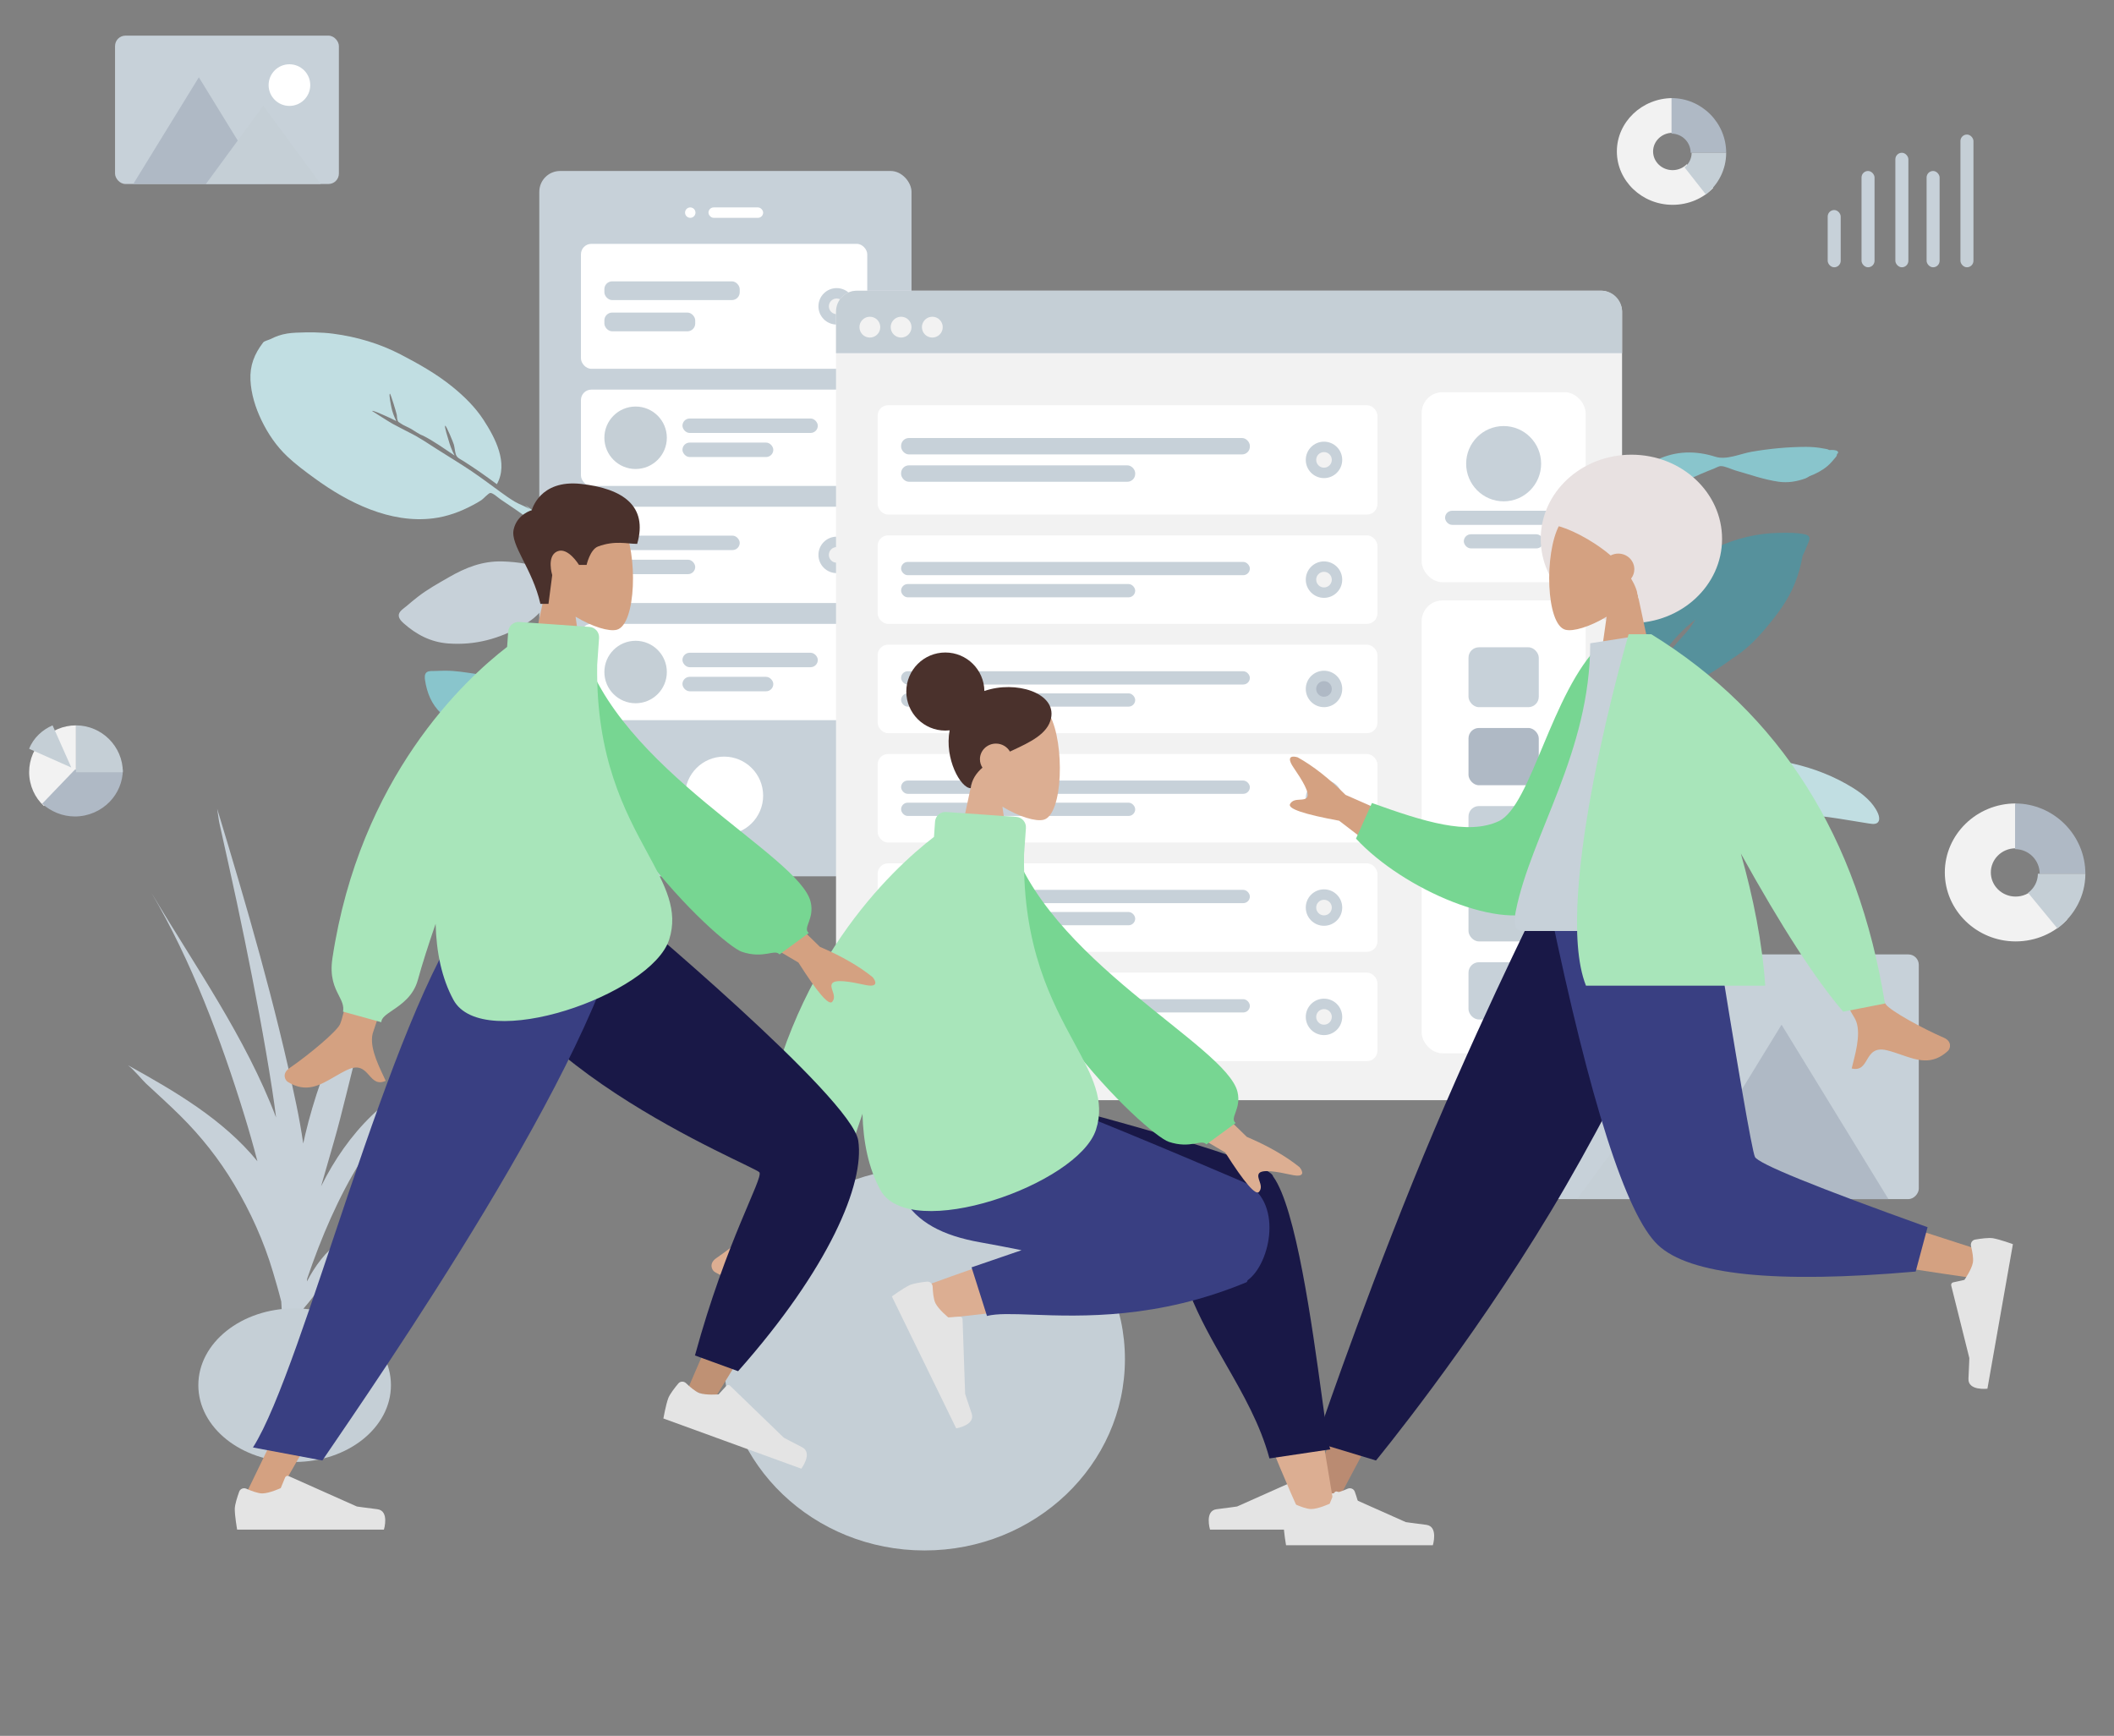 <svg viewBox="104.8 52.308 812.2 666.923" fill="none" xmlns="http://www.w3.org/2000/svg" xmlns:xlink="http://www.w3.org/1999/xlink" xmlns:blush="http://design.blush" overflow="visible" width="812.2px" height="666.923px"><rect x="104.8" y="52.308" width="812.2" height="666.923" fill="#808080" stroke="none"/><g id="Master/Scene/3 Characters" blush:has-customizable-colors="true" blush:viewBox="0 -1.0493827160493652 1053.2399999999998 682.0987654320987" blush:i="0"><g id="Background" blush:component="Background" blush:defaultValue="Wireframe" blush:width="1053" blush:height="680" blush:i="0.0" blush:value="Wireframe" transform="scale(1 1)" blush:viewBox="115.82999999999993 63.68421052631584 795.0150000000001 552.6315789473684"><g id="Background/Wireframe" blush:viewBox="115.82999999999993 63.68421052631584 795.0150000000001 552.6315789473684" blush:i="0.0.0"><path id="Twisted Leaf" fill-rule="evenodd" clip-rule="evenodd" d="M807.581 225.208C807.098 224.857 805.952 224.732 805.419 224.627C803.203 224.19 800.919 224 798.66 224C791.692 224.01 784.612 224.694 777.76 225.878C773.41 226.629 768.151 229.157 763.823 227.784C756.284 225.392 748.665 225.509 741.512 228.924C734.973 232.047 730.008 237.979 727.111 244.387C726.674 245.355 724.901 248.915 724.399 251.316C724.184 251.806 723.978 252.301 723.792 252.802C723.265 254.226 722.792 255.675 722.352 257.127C722.164 257.746 721.692 259.114 722.253 259.378C721.356 261.032 720.562 262.736 719.9 264.495C717.976 269.613 715.871 275.226 715.195 280.649C714.945 282.657 714.935 284.677 715.168 286.69C715.283 287.684 715.235 289.684 715.91 290.44C717.341 292.045 718.076 289.798 717.914 288.728C716.682 280.574 719.062 272.916 721.881 265.251C723.705 260.295 726.701 255.76 730.057 251.653C732.773 248.329 735.687 245.712 739.41 243.508C743.964 240.813 748.832 238.634 753.655 236.448C756.827 235.01 760.003 233.611 763.264 232.372C763.989 232.096 765.13 231.389 765.934 231.387C767.634 231.381 770.043 232.635 771.685 233.101C777.087 234.637 782.557 236.602 788.14 237.386C791.72 237.89 795.075 237.323 798.424 236.13C798.766 236.009 799.339 235.696 800.042 235.249C802.528 234.292 804.88 233.089 806.928 231.353C808.108 230.353 809.178 229.06 810.155 227.877C810.447 227.524 810.576 227.118 810.58 226.733C810.802 226.617 810.948 226.482 810.982 226.324C811.225 225.16 809.004 225.139 807.581 225.208" fill="#89C5CC" blush:i="0.0.0.0"/><path id="Fill 10" fill-rule="evenodd" clip-rule="evenodd" d="M798.164 257.594C795.063 256.923 791.639 256.974 788.481 257.03C771.541 257.258 754.907 265.205 744.081 277.903C734.864 288.714 732.33 302.154 730.509 315.74C730.329 317.089 730.252 318.429 730.15 319.781C730.128 320.071 730.095 320.33 730.06 320.574C729.344 321.208 728.969 321.948 729.392 322.76C727.815 326.181 726.481 329.688 725.336 333.305C721.966 343.953 718.538 354.803 720.649 366C721.143 359.838 722.181 353.538 723.422 347.477C723.493 347.129 723.57 346.784 723.65 346.44C723.659 346.404 723.666 346.368 723.675 346.332C724.114 344.476 724.685 342.676 725.379 340.904C725.387 340.884 725.394 340.865 725.401 340.846C725.493 340.613 725.59 340.381 725.687 340.149C725.885 339.669 726.09 339.189 726.306 338.713C726.38 338.55 726.45 338.386 726.518 338.221C727.529 335.765 727.956 332.999 728.862 330.458C729.078 329.88 729.305 329.305 729.542 328.732C729.556 328.699 729.57 328.665 729.585 328.631C730.226 327.091 730.935 325.569 731.684 324.063C732.092 323.76 732.309 323.007 732.66 322.323C732.733 322.189 733.301 321.29 733.47 320.772C733.911 319.926 734.351 319.08 734.796 318.236C734.782 318.241 734.769 318.245 734.756 318.25C735.2 317.439 735.646 316.632 736.089 315.828C736.186 315.651 736.285 315.474 736.383 315.297C736.542 315.015 736.701 314.733 736.859 314.452C738.343 311.821 739.916 309.242 741.55 306.696C742.133 305.787 743.527 304.484 743.794 303.463C743.803 303.425 743.806 303.39 743.812 303.354C747.357 298.419 751.439 293.868 756.333 290.262C755.742 290.896 754.484 293.047 754.151 293.472C753.134 294.776 752.029 295.99 750.92 297.218C748.935 299.419 746.996 301.689 745.273 304.09C742.123 308.48 739.405 313.101 736.836 317.814C736.811 317.842 736.785 317.868 736.762 317.897C735.47 319.474 734.658 321.858 733.728 323.662C737.407 321.974 741.474 320.874 745.25 319.375C749.014 317.88 752.677 316.216 756.213 314.262C760.912 311.664 765.787 308.732 770.227 305.413C775.316 302.285 779.592 297.98 783.366 293.463C787.832 288.117 791.925 282.726 794.456 276.235C795.699 273.046 796.677 269.721 797.257 266.356C797.282 266.21 797.315 266.051 797.35 265.885C797.943 264.723 798.474 263.535 798.919 262.32C799.626 260.392 801.295 258.272 798.164 257.594" fill="#56919C" blush:i="0.0.0.1"/><path id="Fill 1" fill-rule="evenodd" clip-rule="evenodd" d="M826.291 364.744C824.486 360.648 820.661 357.48 816.904 355.133C802.232 345.965 785.03 342.805 768.034 343.492C758.721 343.869 749.335 345.894 740.488 348.581C735.38 350.132 730.421 352.163 725.978 355.093C722.98 357.07 720.307 359.412 717.857 362.02C714.871 365.198 711.988 368.543 709.425 372.069C708.416 373.458 702.759 380.638 705.086 382.273C704.953 382.454 704.837 382.633 704.75 382.805C694.399 387.735 685.164 395.324 676.477 402.56C668.917 408.858 661.6 415.4 654.968 422.657C646.237 432.213 638.085 442.356 630.623 452.92C629.019 455.19 627.456 457.487 625.905 459.795C624.582 461.763 623.258 463.731 621.937 465.7C620.455 467.907 618.439 470.253 617.397 472.715C616.49 474.86 618.358 475.617 619.645 473.723C621.199 471.435 622.652 469.078 624.22 466.796C626.301 463.768 628.386 460.743 630.483 457.726C645.048 436.769 662.326 417.949 682.408 402.105C690.535 395.693 698.819 389.992 707.96 385.075C715.997 380.752 724.678 377.129 733.183 374.017C741.448 370.994 749.81 368.22 758.546 366.741C765.636 365.542 772.855 365.148 780.061 365.088C789.214 365.011 798.291 365.027 807.383 366.26C812.109 366.9 816.796 367.759 821.509 368.485C822.357 368.615 823.248 368.785 824.099 368.854C826.937 369.085 827.274 366.974 826.291 364.744" fill="#C1DEE2" blush:i="0.0.0.2"/><path id="Fill 16" fill-rule="evenodd" clip-rule="evenodd" d="M265.211 281.695C263.843 282.768 262.501 283.864 261.192 285.004C260.194 285.873 258.429 286.913 258.071 288.23C257.698 289.598 258.874 290.879 259.802 291.706C264.712 296.082 270.241 299.04 277.045 299.531C287.521 300.289 296.639 297.698 305.728 292.6C312.113 289.018 316.342 283.721 317.266 276.568C324.87 279.629 332.224 283.847 338.474 289.025C341.557 291.58 344.213 294.411 346.67 297.548C348.243 299.558 349.765 301.6 351.178 303.721C351.792 304.642 352.416 306.276 353.429 306.807C354.619 307.43 356.057 306.453 355.998 305.172C355.949 304.106 354.76 302.869 354.204 301.997C353.281 300.549 352.344 299.111 351.357 297.703C349.76 295.424 348.109 293.176 346.309 291.043C342.263 286.251 337.116 282.292 331.779 278.915C321.542 272.438 310.307 268.358 297.851 268.012C290.192 267.8 283.749 270.334 277.199 274.119C273.121 276.475 268.911 278.792 265.211 281.695" fill="#C7D1D9" blush:i="0.0.0.3"/><path id="Leaf" fill-rule="evenodd" clip-rule="evenodd" d="M347.536 282.007C339.574 273.792 331.585 265.68 322.69 258.446C317.448 254.183 311.923 250.307 306.513 246.265C307.137 246.813 307.749 247.377 308.347 247.955C306.658 246.806 304.447 246.157 302.657 245.093C300.659 243.907 298.75 242.551 296.878 241.183C293.222 238.514 289.622 235.795 285.865 233.266C281.678 230.448 277.34 227.844 273.082 225.132C269.469 222.83 265.812 220.311 261.946 218.43C259.839 217.404 257.727 216.189 255.612 215.119C254.904 214.761 247.72 210.216 247.738 210.203C248.135 209.903 251.75 211.605 252.309 211.834C253.942 212.502 255.504 213.302 257.074 214.098C256.213 212.395 255.53 210.606 255.159 208.722C255.044 208.141 254.125 203.908 254.596 203.553C254.83 203.376 257.122 210.948 257.24 211.676C257.335 212.268 257.321 213.119 257.514 213.679C257.826 214.584 257.811 214.311 258.498 214.82C259.757 215.754 261.429 216.338 262.792 217.118C263.527 217.529 265.803 219.16 267.174 219.625C271.322 221.643 275.526 224.748 279.467 227.327C278.433 225.379 277.645 223.342 277.071 221.208C276.935 220.702 275.462 216.156 275.819 215.886C276.221 215.583 279.028 222.525 279.194 223.182C279.503 224.403 279.567 225.761 279.954 226.949C280.378 228.253 281.703 228.715 282.896 229.475C287.288 232.271 291.529 235.241 295.699 238.348C300.249 230.24 295.003 220.449 290.581 213.645C287.394 208.742 283.103 204.538 278.572 200.869C272.526 195.971 265.608 192.058 258.699 188.479C250.648 184.308 241.947 181.724 232.901 180.531C228.169 179.906 223.329 179.924 218.55 180.124C216.215 180.222 213.974 180.531 211.737 181.294C210.728 181.639 209.754 182.072 208.804 182.558C208.083 182.927 206.337 183.317 205.922 183.867C202.507 188.321 200.76 192.759 201.027 198.355C201.279 203.653 202.949 208.954 205.215 213.68C207.739 218.942 210.985 223.718 215.23 227.726C218.469 230.785 222.091 233.446 225.688 236.073C238.482 245.416 254.704 253.541 271.275 251.454C276.639 250.778 281.741 248.899 286.509 246.345C287.632 245.743 288.749 245.134 289.809 244.423C290.524 243.944 292.436 241.786 293.155 241.707C294.14 241.6 296.264 243.609 297.189 244.22C304.217 248.869 311.062 253.769 317.763 258.868C324.892 264.293 331.672 270.087 338.252 276.153C341.05 278.734 343.831 281.32 346.549 283.987C347.181 284.607 348.728 286.892 349.875 286.995C350.601 287.061 351.09 286.44 350.986 285.768C350.806 284.598 348.351 282.849 347.536 282.007" fill="#C1DEE2" blush:i="0.0.0.4"/><g id="Mobile3" clip-path="url(#clip0_215_44563f6fe79f-eea5-433f-8ffd-f8b17e5f97c6)" blush:i="0.0.0.5"><g id="Group" blush:i="0.0.0.5.0"><path id="Fill 16_2" fill-rule="evenodd" clip-rule="evenodd" d="M276.14 310C274.815 310 273.494 310.027 272.171 310.095C271.162 310.148 269.621 309.939 268.768 310.568C267.881 311.221 267.942 312.557 268.081 313.501C268.813 318.493 270.6 322.919 274.339 326.456C280.096 331.901 286.695 334.668 294.504 335.9C299.99 336.766 305.054 335.564 309.092 331.663C312.043 337.139 314.281 343.199 315.404 349.315C315.958 352.333 316.127 355.315 316.03 358.388C315.967 360.356 315.859 362.32 315.648 364.279C315.556 365.13 315.122 366.418 315.455 367.223C315.846 368.167 317.165 368.259 317.757 367.453C318.25 366.783 318.16 365.466 318.261 364.673C318.429 363.355 318.584 362.036 318.695 360.712C318.876 358.569 319.009 356.42 319 354.268C318.977 349.435 317.902 344.583 316.432 339.995C313.612 331.192 309.037 323.369 301.921 317.231C297.545 313.457 292.537 311.929 286.856 311.108C283.318 310.597 279.723 310 276.14 310" fill="#89C5CC" blush:i="0.0.0.5.0.0"/><path id="Fill 18" fill-rule="evenodd" clip-rule="evenodd" d="M296.571 345C282.272 345 272.642 356.524 268.089 368.502C266.372 373.016 265.97 377.974 265.308 382.714C265.096 384.236 265.175 386.554 264.557 387.909C264.333 388.401 263.819 388.577 264.065 389.247C264.214 389.652 264.505 389.901 264.944 389.981C265.843 390.147 267.115 389.167 267.886 388.781C274.282 385.573 278.484 380.613 281.912 374.545C284.038 370.784 286.194 366.879 287.456 362.75C288.227 360.227 288.676 357.571 288.94 354.954C289.044 353.923 289.144 352.868 289.138 351.832C289.132 350.803 288.653 350.259 288.309 349.364C293.08 347.558 298.466 347.066 303.299 348.937C307.769 350.668 311.482 354.013 313.561 358.216C314.101 359.308 314.518 360.46 314.821 361.636C315.02 362.406 315.029 363.404 315.398 364.1C316.29 365.788 318.168 364.66 317.988 363.089C317.485 358.708 314.979 354.309 311.775 351.263C307.734 347.421 302.258 345 296.571 345" fill="#89C5CC" blush:i="0.0.0.5.0.1"/></g><rect id="Container" x="312" y="118" width="143" height="271" rx="8" fill="#C7D1D9" blush:i="0.0.0.5.1"/><circle id="Touch" cx="383" cy="358" r="15" fill="white" blush:i="0.0.0.5.2"/><g id="Camera" blush:i="0.0.0.5.3"><circle id="Lens" cx="370" cy="134" r="2" fill="white" blush:i="0.0.0.5.3.0"/><rect id="Sensor" x="377" y="132" width="21" height="4" rx="2" fill="white" blush:i="0.0.0.5.3.1"/></g><g id="Rows" blush:i="0.0.0.5.4"><g id="Row" blush:i="0.0.0.5.4.0"><rect id="Container_2" x="328" y="146" width="110" height="48" rx="4" fill="white" blush:i="0.0.0.5.4.0.0"/><g id="Text Stuff" clip-path="url(#clip1_215_44563f6fe79f-eea5-433f-8ffd-f8b17e5f97c6)" blush:i="0.0.0.5.4.0.1"><rect id="Label" x="337" y="160.4" width="52" height="7.2" rx="3" fill="#C7D1D9" blush:i="0.0.0.5.4.0.1.0"/><rect id="Label_2" x="337" y="172.4" width="34.904" height="7.2" rx="3" fill="#C7D1D9" blush:i="0.0.0.5.4.0.1.1"/></g><g id="Check" blush:i="0.0.0.5.4.0.2"><circle id="Background" cx="426.244" cy="170" r="7" fill="#C7D1D9" blush:i="0.0.0.5.4.0.2.0"/><circle id="Indicator" cx="426.244" cy="170" r="3" fill="#F2F2F2" blush:i="0.0.0.5.4.0.2.1"/></g></g><g id="Row_2" blush:i="0.0.0.5.4.1"><rect id="Background_2" x="328" y="202" width="110" height="37" rx="4" fill="white" blush:i="0.0.0.5.4.1.0"/><g id="Text" clip-path="url(#clip2_215_44563f6fe79f-eea5-433f-8ffd-f8b17e5f97c6)" blush:i="0.0.0.5.4.1.1"><rect id="Name" x="367" y="213.1" width="52" height="5.55" rx="2.775" fill="#C7D1D9" blush:i="0.0.0.5.4.1.1.0"/><rect id="Name_2" x="367" y="222.35" width="34.904" height="5.55" rx="2.775" fill="#C7D1D9" blush:i="0.0.0.5.4.1.1.1"/></g><circle id="Avatar" cx="349" cy="220.5" r="12" fill="#C5CFD6" blush:i="0.0.0.5.4.1.2"/></g><g id="Row_3" blush:i="0.0.0.5.4.2"><rect id="Container_3" x="328" y="247" width="110" height="37" rx="4" fill="white" blush:i="0.0.0.5.4.2.0"/><g id="Text Stuff_2" clip-path="url(#clip3_215_44563f6fe79f-eea5-433f-8ffd-f8b17e5f97c6)" blush:i="0.0.0.5.4.2.1"><rect id="Label_3" x="337" y="258.1" width="52" height="5.55" rx="2.775" fill="#C7D1D9" blush:i="0.0.0.5.4.2.1.0"/><rect id="Label_4" x="337" y="267.35" width="34.904" height="5.55" rx="2.775" fill="#C7D1D9" blush:i="0.0.0.5.4.2.1.1"/></g><g id="Check_2" blush:i="0.0.0.5.4.2.2"><circle id="Background_3" cx="426.244" cy="265.5" r="7" fill="#C7D1D9" blush:i="0.0.0.5.4.2.2.0"/><circle id="Indicator_2" cx="426.244" cy="265.5" r="3" fill="#F2F2F2" blush:i="0.0.0.5.4.2.2.1"/></g></g><g id="Row_4" blush:i="0.0.0.5.4.3"><rect id="Background_4" x="328" y="292" width="110" height="37" rx="4" fill="white" blush:i="0.0.0.5.4.3.0"/><g id="Text_2" clip-path="url(#clip4_215_44563f6fe79f-eea5-433f-8ffd-f8b17e5f97c6)" blush:i="0.0.0.5.4.3.1"><rect id="Name_3" x="367" y="303.1" width="52" height="5.55" rx="2.775" fill="#C7D1D9" blush:i="0.0.0.5.4.3.1.0"/><rect id="Name_4" x="367" y="312.35" width="34.904" height="5.55" rx="2.775" fill="#C7D1D9" blush:i="0.0.0.5.4.3.1.1"/></g><circle id="Avatar_2" cx="349" cy="310.5" r="12" fill="#C5CFD6" blush:i="0.0.0.5.4.3.2"/></g></g></g><g id="Web" clip-path="url(#clip5_215_44563f6fe79f-eea5-433f-8ffd-f8b17e5f97c6)" blush:i="0.0.0.6"><rect id="Container_4" x="426" y="164" width="302" height="311" rx="8" fill="#F2F2F2" blush:i="0.0.0.6.0"/><rect id="Background_5" x="651" y="203" width="63" height="73" rx="8" fill="white" blush:i="0.0.0.6.1"/><g id="Profile Info" blush:i="0.0.0.6.2"><ellipse id="Avatar_3" cx="682.5" cy="230.462" rx="14.4" ry="14.461" fill="#C7D1D9" blush:i="0.0.0.6.2.0"/><rect id="Name_5" x="660" y="248.539" width="45" height="5.423" rx="2.712" fill="#C7D1D9" blush:i="0.0.0.6.2.1"/><rect id="Name_6" x="667.2" y="257.577" width="30.6" height="5.423" rx="2.712" fill="#C7D1D9" blush:i="0.0.0.6.2.2"/></g><path id="Header" d="M426 172C426 167.582 429.582 164 434 164H720C724.418 164 728 167.582 728 172V188H426V172Z" fill="#C5CFD6" blush:i="0.0.0.6.3"/><g id="Buttons" blush:i="0.0.0.6.4"><circle id="buttons" cx="439" cy="178" r="4" fill="#F2F2F2" blush:i="0.0.0.6.4.0"/><circle id="buttons_2" cx="451" cy="178" r="4" fill="#F2F2F2" blush:i="0.0.0.6.4.1"/><circle id="buttons_3" cx="463" cy="178" r="4" fill="#F2F2F2" blush:i="0.0.0.6.4.2"/></g><g id="Components" blush:i="0.0.0.6.5"><rect id="Background_6" x="651" y="283" width="63" height="174" rx="8" fill="white" blush:i="0.0.0.6.5.0"/><g id="Rows_2" blush:i="0.0.0.6.5.1"><rect id="Data" x="669" y="301" width="27" height="23" rx="4" fill="#C7D1D9" blush:i="0.0.0.6.5.1.0"/><rect id="Data_2" x="669" y="332" width="27" height="22" rx="4" fill="#AFB9C5" blush:i="0.0.0.6.5.1.1"/><rect id="Data_3" x="669" y="362" width="27" height="22" rx="4" fill="#C7D1D9" blush:i="0.0.0.6.5.1.2"/><rect id="Data_4" x="669" y="422" width="27" height="22" rx="4" fill="#C7D1D9" blush:i="0.0.0.6.5.1.3"/><rect id="Data_5" x="669" y="392" width="27" height="22" rx="4" fill="#C5CFD6" blush:i="0.0.0.6.5.1.4"/></g></g><g id="Rows_3" blush:i="0.0.0.6.6"><g id="Row_5" blush:i="0.0.0.6.6.0"><rect id="Container_5" x="442" y="208" width="192" height="42" rx="4" fill="white" blush:i="0.0.0.6.6.0.0"/><g id="Text Stuff_3" clip-path="url(#clip6_215_44563f6fe79f-eea5-433f-8ffd-f8b17e5f97c6)" blush:i="0.0.0.6.6.0.1"><rect id="Label_5" x="451" y="220.6" width="134" height="6.3" rx="3" fill="#C7D1D9" blush:i="0.0.0.6.6.0.1.0"/><rect id="Label_6" x="451" y="231.1" width="89.945" height="6.3" rx="3" fill="#C7D1D9" blush:i="0.0.0.6.6.0.1.1"/></g><g id="Check_3" blush:i="0.0.0.6.6.0.2"><circle id="Background_7" cx="613.481" cy="229" r="7" fill="#C7D1D9" blush:i="0.0.0.6.6.0.2.0"/><circle id="Indicator_3" cx="613.481" cy="229" r="3" fill="#F2F2F2" blush:i="0.0.0.6.6.0.2.1"/></g></g><g id="Row_6" blush:i="0.0.0.6.6.1"><rect id="Container_6" x="442" y="258" width="192" height="34" rx="4" fill="white" blush:i="0.0.0.6.6.1.0"/><g id="Text Stuff_4" clip-path="url(#clip7_215_44563f6fe79f-eea5-433f-8ffd-f8b17e5f97c6)" blush:i="0.0.0.6.6.1.1"><rect id="Label_7" x="451" y="268.2" width="134" height="5.1" rx="2.55" fill="#C7D1D9" blush:i="0.0.0.6.6.1.1.0"/><rect id="Label_8" x="451" y="276.7" width="89.945" height="5.1" rx="2.55" fill="#C7D1D9" blush:i="0.0.0.6.6.1.1.1"/></g><g id="Check_4" blush:i="0.0.0.6.6.1.2"><circle id="Background_8" cx="613.481" cy="275" r="7" fill="#C7D1D9" blush:i="0.0.0.6.6.1.2.0"/><circle id="Indicator_4" cx="613.481" cy="275" r="3" fill="#F2F2F2" blush:i="0.0.0.6.6.1.2.1"/></g></g><g id="Row_7" blush:i="0.0.0.6.6.2"><rect id="Container_7" x="442" y="300" width="192" height="34" rx="4" fill="white" blush:i="0.0.0.6.6.2.0"/><g id="Text Stuff_5" clip-path="url(#clip8_215_44563f6fe79f-eea5-433f-8ffd-f8b17e5f97c6)" blush:i="0.0.0.6.6.2.1"><rect id="Label_9" x="451" y="310.2" width="134" height="5.1" rx="2.55" fill="#C7D1D9" blush:i="0.0.0.6.6.2.1.0"/><rect id="Label_10" x="451" y="318.7" width="89.945" height="5.1" rx="2.55" fill="#C7D1D9" blush:i="0.0.0.6.6.2.1.1"/></g><g id="Check_5" blush:i="0.0.0.6.6.2.2"><circle id="Background_9" cx="613.481" cy="317" r="7" fill="#C7D1D9" blush:i="0.0.0.6.6.2.2.0"/><circle id="Indicator_5" cx="613.481" cy="317" r="3" fill="#AFB9C5" blush:i="0.0.0.6.6.2.2.1"/></g></g><g id="Row_8" blush:i="0.0.0.6.6.3"><rect id="Container_8" x="442" y="426" width="192" height="34" rx="4" fill="white" blush:i="0.0.0.6.6.3.0"/><g id="Text Stuff_6" clip-path="url(#clip9_215_44563f6fe79f-eea5-433f-8ffd-f8b17e5f97c6)" blush:i="0.0.0.6.6.3.1"><rect id="Label_11" x="451" y="436.2" width="134" height="5.1" rx="2.55" fill="#C7D1D9" blush:i="0.0.0.6.6.3.1.0"/><rect id="Label_12" x="451" y="444.7" width="89.945" height="5.1" rx="2.55" fill="#C7D1D9" blush:i="0.0.0.6.6.3.1.1"/></g><g id="Check_6" blush:i="0.0.0.6.6.3.2"><circle id="Background_10" cx="613.481" cy="443" r="7" fill="#C7D1D9" blush:i="0.0.0.6.6.3.2.0"/><circle id="Indicator_6" cx="613.481" cy="443" r="3" fill="#F2F2F2" blush:i="0.0.0.6.6.3.2.1"/></g></g><g id="Row_9" blush:i="0.0.0.6.6.4"><rect id="Container_9" x="442" y="384" width="192" height="34" rx="4" fill="white" blush:i="0.0.0.6.6.4.0"/><g id="Text Stuff_7" clip-path="url(#clip10_215_44563f6fe79f-eea5-433f-8ffd-f8b17e5f97c6)" blush:i="0.0.0.6.6.4.1"><rect id="Label_13" x="451" y="394.2" width="134" height="5.1" rx="2.55" fill="#C7D1D9" blush:i="0.0.0.6.6.4.1.0"/><rect id="Label_14" x="451" y="402.7" width="89.945" height="5.1" rx="2.55" fill="#C7D1D9" blush:i="0.0.0.6.6.4.1.1"/></g><g id="Check_7" blush:i="0.0.0.6.6.4.2"><circle id="Background_11" cx="613.481" cy="401" r="7" fill="#C7D1D9" blush:i="0.0.0.6.6.4.2.0"/><circle id="Indicator_7" cx="613.481" cy="401" r="3" fill="#F2F2F2" blush:i="0.0.0.6.6.4.2.1"/></g></g><g id="Row_10" blush:i="0.0.0.6.6.5"><rect id="Container_10" x="442" y="342" width="192" height="34" rx="4" fill="white" blush:i="0.0.0.6.6.5.0"/><g id="Text Stuff_8" clip-path="url(#clip11_215_44563f6fe79f-eea5-433f-8ffd-f8b17e5f97c6)" blush:i="0.0.0.6.6.5.1"><rect id="Label_15" x="451" y="352.2" width="134" height="5.1" rx="2.55" fill="#C7D1D9" blush:i="0.0.0.6.6.5.1.0"/><rect id="Label_16" x="451" y="360.7" width="89.945" height="5.1" rx="2.55" fill="#C7D1D9" blush:i="0.0.0.6.6.5.1.1"/></g><g id="Check_8" blush:i="0.0.0.6.6.5.2"><circle id="Background_12" cx="613.481" cy="359" r="7" fill="#C7D1D9" blush:i="0.0.0.6.6.5.2.0"/><circle id="Indicator_8" cx="613.481" cy="359" r="3" fill="#F2F2F2" blush:i="0.0.0.6.6.5.2.1"/></g></g></g></g><g id="Plant" blush:i="0.0.0.7"><path id="Fill 19" fill-rule="evenodd" clip-rule="evenodd" d="M162.915 395.219C179.66 423.452 199.162 450.79 210.874 481.659C210.402 478.02 209.902 474.385 209.342 470.756C206.37 451.516 202.677 432.416 198.795 413.339C196.819 403.626 194.729 393.949 192.585 384.272C191.431 379.075 190.292 373.874 189.116 368.682C188.831 367.423 188.586 365.226 188.229 363C199.611 400.539 210.587 438.105 218.616 476.546C219.669 481.591 220.566 486.627 221.301 491.655C221.552 490.508 221.799 489.361 222.07 488.217C225.318 474.507 230.191 460.905 235.994 448.086C238.767 441.955 241.953 435.959 245.705 430.371C248.044 426.888 253.561 422.748 255.694 419.181C244.024 440.694 239.81 467.611 233.071 491C231.427 496.707 229.772 502.405 228.15 508.113C238.312 487.631 254.079 470.803 276 463.51C249.465 481.131 233.549 511.989 222.824 543.549C222.789 543.923 222.747 544.298 222.711 544.673C225.867 538.653 229.842 533.208 235.23 529.394C246.762 521.23 259.554 523.609 270.741 530.612C261.961 525.003 246.094 530.11 238.707 535.811C233.419 539.892 228.9 545.366 224.975 550.708C224.035 551.988 222.752 553.482 221.396 555.076C219.496 567.473 216.399 579.785 212.015 592C212.739 588.494 212.215 582.887 212.416 580.273C212.438 579.991 212.456 579.707 212.477 579.425C211.811 582.1 211.167 584.744 210.547 587.345C211.779 582.381 212.449 577.199 212.972 571.964C213.107 569.714 213.238 567.464 213.377 565.214C213.333 560.944 213.158 556.657 212.862 552.363C211.812 548.19 210.637 544.254 209.668 540.981C206.172 529.17 201.046 517.854 194.736 507.298C188.98 497.665 182.089 488.939 174.134 481.047C169.846 476.794 165.358 472.744 160.933 468.637C159.333 467.152 156.473 463.502 154 461.599C172.013 471.58 190.554 482.378 203.695 498.459C202.154 492.514 200.481 486.652 198.711 480.908C189.731 451.764 178.392 421.56 162.915 395.219Z" fill="#C7D1D9" blush:i="0.0.0.7.0"/><ellipse id="Base" cx="218" cy="584.5" rx="37" ry="29.5" fill="#C5CFD6" blush:i="0.0.0.7.1"/></g><g id="Graph" blush:i="0.0.0.8"><rect id="Value" x="807" y="133" width="5" height="22" rx="2.5" fill="#C7D1D9" blush:i="0.0.0.8.0"/><rect id="Value_2" x="820" y="118" width="5" height="37" rx="2.5" fill="#C7D1D9" blush:i="0.0.0.8.1"/><rect id="Value_3" x="833" y="111" width="5" height="44" rx="2.5" fill="#C7D1D9" blush:i="0.0.0.8.2"/><rect id="Value_4" x="845" y="118" width="5" height="37" rx="2.5" fill="#C7D1D9" blush:i="0.0.0.8.3"/><rect id="Value_5" x="858" y="104" width="5" height="51" rx="2.5" fill="#C5CFD6" blush:i="0.0.0.8.4"/></g><g id="Pie Chart" blush:i="0.0.0.9"><path id="Value_6" fill-rule="evenodd" clip-rule="evenodd" d="M116 348.941C116 339.075 124.102 331 134 331V348.941L121.699 362C118.2 358.807 116 354.124 116 348.941Z" fill="#F2F2F2" blush:i="0.0.0.9.0"/><path id="Value_7" fill-rule="evenodd" clip-rule="evenodd" d="M133.585 348H152C152 352.699 150.058 357.102 146.988 360.301C143.612 363.8 138.804 366 133.585 366C128.778 366 124.377 364.102 121 361.101L133.585 348Z" fill="#AFB9C5" blush:i="0.0.0.9.1"/><path id="Value_8" fill-rule="evenodd" clip-rule="evenodd" d="M152 349C152 339.102 143.898 331 134 331V349H152ZM125 331L132.2 347.2L116 340C117.602 335.801 121.199 332.602 125 331Z" fill="#C5CFD6" blush:i="0.0.0.9.2"/></g><g id="Chart" blush:i="0.0.0.10"><path id="Value_9" fill-rule="evenodd" clip-rule="evenodd" d="M886.135 393.841C884.398 395.643 881.938 396.775 879.201 396.775C873.943 396.775 869.681 392.622 869.681 387.5C869.681 382.378 873.943 378.225 879.201 378.225V361C864.243 361 852 372.928 852 387.5C852 402.072 864.243 414 879.201 414C887.059 414 894.16 410.762 899 405.61L886.135 393.841Z" fill="#F2F2F2" blush:i="0.0.0.10.0"/><path id="Value_10" fill-rule="evenodd" clip-rule="evenodd" d="M879 361V378.55C884.219 378.55 888.45 382.781 888.45 388H906C906 373.153 893.847 361 879 361Z" fill="#AFB9C5" blush:i="0.0.0.10.1"/><path id="Value_11" fill-rule="evenodd" clip-rule="evenodd" d="M887.756 388C887.756 390.981 886.285 393.631 884 395.342L895.24 409C901.783 404.11 906 396.531 906 388H887.756Z" fill="#C5CFD6" blush:i="0.0.0.10.2"/></g><g id="Chart_2" blush:i="0.0.0.11"><path id="Value_12" fill-rule="evenodd" clip-rule="evenodd" d="M752.872 115.406C751.505 116.8 749.568 117.675 747.414 117.675C743.275 117.675 739.919 114.463 739.919 110.5C739.919 106.537 743.275 103.325 747.414 103.325V90C735.638 90 726 99.227 726 110.5C726 121.773 735.638 131 747.414 131C753.599 131 759.189 128.495 763 124.51L752.872 115.406Z" fill="#F2F2F2" blush:i="0.0.0.11.0"/><path id="Value_13" fill-rule="evenodd" clip-rule="evenodd" d="M747 90V103.65C751.059 103.65 754.35 106.941 754.35 111H768C768 99.452 758.548 90 747 90Z" fill="#AFB9C5" blush:i="0.0.0.11.1"/><path id="Value_14" fill-rule="evenodd" clip-rule="evenodd" d="M754.731 111C754.731 113.271 753.662 115.29 752 116.594L760.175 127C764.933 123.275 768 117.5 768 111H754.731Z" fill="#C5CFD6" blush:i="0.0.0.11.2"/></g><g id="Image" blush:i="0.0.0.12"><path id="Fill 35" fill-rule="evenodd" clip-rule="evenodd" d="M192.007 112.986C192.003 112.996 191.999 113.006 191.993 113.018C191.999 113.008 192.007 112.968 192.007 112.986" fill="#C5CFD6" blush:i="0.0.0.12.0"/><path id="Fill 37" fill-rule="evenodd" clip-rule="evenodd" d="M191.998 113.001C191.998 113.003 191.996 113.007 191.996 113.011C191.996 113.001 192.014 112.971 191.998 113.001" fill="#C5CFD6" blush:i="0.0.0.12.1"/><path id="Fill 39" fill-rule="evenodd" clip-rule="evenodd" d="M192.067 112.832C192.053 112.872 192.035 112.91 192.019 112.95C192.027 112.93 192.035 112.914 192.043 112.894C191.835 113.414 191.967 113.076 192.067 112.832" fill="#C5CFD6" blush:i="0.0.0.12.2"/><path id="Fill 41" fill-rule="evenodd" clip-rule="evenodd" d="M192.022 112.953C192.014 112.971 192.006 112.991 191.998 113.009C191.94 113.121 192.022 112.953 192.022 112.953" fill="#C5CFD6" blush:i="0.0.0.12.3"/><path id="Fill 45" fill-rule="evenodd" clip-rule="evenodd" d="M191.999 113.002C191.999 113 191.999 113 192.001 112.998C191.999 113 191.999 113 191.999 113.002" fill="#C5CFD6" blush:i="0.0.0.12.4"/><path id="Fill 47" fill-rule="evenodd" clip-rule="evenodd" d="M191.99 113.016C191.978 113.04 192.046 112.924 191.99 113.016Z" fill="#C5CFD6" blush:i="0.0.0.12.5"/><path id="Fill 49" fill-rule="evenodd" clip-rule="evenodd" d="M191.998 113.002L192.002 112.998C192 113 192 113.002 191.998 113.002" fill="#C5CFD6" blush:i="0.0.0.12.6"/><rect id="Photo Background" x="149" y="66" width="86" height="57" rx="4" fill="#C7D1D9" blush:i="0.0.0.12.7"/><path id="Mountains" fill-rule="evenodd" clip-rule="evenodd" d="M181.2 82L156 123H206.4L181.2 82Z" fill="#AFB9C5" blush:i="0.0.0.12.8"/><path id="Mountains_2" fill-rule="evenodd" clip-rule="evenodd" d="M205.95 92.933L183.9 123H228L205.95 92.933Z" fill="#C5CFD6" blush:i="0.0.0.12.9"/><circle id="Sun" cx="216" cy="85" r="8" fill="white" blush:i="0.0.0.12.10"/></g><g id="Image_2" blush:i="0.0.0.13"><path id="Fill 35_2" fill-rule="evenodd" clip-rule="evenodd" d="M770.993 495.986C770.997 495.996 771.001 496.006 771.007 496.018C771.001 496.008 770.993 495.968 770.993 495.986" fill="#C5CFD6" blush:i="0.0.0.13.0"/><path id="Fill 37_2" fill-rule="evenodd" clip-rule="evenodd" d="M771.002 496.001C771.002 496.003 771.004 496.007 771.004 496.011C771.004 496.001 770.986 495.971 771.002 496.001" fill="#C5CFD6" blush:i="0.0.0.13.1"/><path id="Fill 39_2" fill-rule="evenodd" clip-rule="evenodd" d="M770.933 495.832C770.947 495.872 770.965 495.91 770.981 495.95C770.973 495.93 770.965 495.914 770.957 495.894C771.165 496.414 771.033 496.076 770.933 495.832" fill="#C5CFD6" blush:i="0.0.0.13.2"/><path id="Fill 41_2" fill-rule="evenodd" clip-rule="evenodd" d="M770.978 495.953C770.986 495.971 770.994 495.991 771.002 496.009C771.06 496.121 770.978 495.953 770.978 495.953" fill="#C5CFD6" blush:i="0.0.0.13.3"/><path id="Fill 45_2" fill-rule="evenodd" clip-rule="evenodd" d="M771.001 496.002C771.001 496 771.001 496 770.999 495.998C771.001 496 771.001 496 771.001 496.002" fill="#C5CFD6" blush:i="0.0.0.13.4"/><path id="Fill 47_2" fill-rule="evenodd" clip-rule="evenodd" d="M771.01 496.016C771.022 496.04 770.954 495.924 771.01 496.016Z" fill="#C5CFD6" blush:i="0.0.0.13.5"/><path id="Fill 49_2" fill-rule="evenodd" clip-rule="evenodd" d="M771.002 496.002L770.998 495.998C771 496 771 496.002 771.002 496.002" fill="#C5CFD6" blush:i="0.0.0.13.6"/><rect id="Photo Background_2" width="142" height="94" rx="4" transform="matrix(-1 0 0 1 842 419)" fill="#C7D1D9" blush:i="0.0.0.13.7"/><path id="Mountains_3" fill-rule="evenodd" clip-rule="evenodd" d="M789.274 446L830.329 513H748.219L789.274 446Z" fill="#AFB9C5" blush:i="0.0.0.13.8"/><path id="Mountains_4" fill-rule="evenodd" clip-rule="evenodd" d="M746.944 463.947L783.239 513H710.649L746.944 463.947Z" fill="#C5CFD6" blush:i="0.0.0.13.9"/><circle id="Sun_2" r="13.5" transform="matrix(-1 0 0 1 731.5 450.5)" fill="white" blush:i="0.0.0.13.10"/></g></g><defs blush:i="0.0.1"><clipPath id="clip0_215_44563f6fe79f-eea5-433f-8ffd-f8b17e5f97c6" blush:i="0.0.1.0"><rect width="191" height="272" fill="white" transform="translate(264 118)" blush:i="0.0.1.0.0"/></clipPath><clipPath id="clip1_215_44563f6fe79f-eea5-433f-8ffd-f8b17e5f97c6" blush:i="0.0.1.1"><rect width="52" height="19.2" fill="white" transform="translate(337 160.4)" blush:i="0.0.1.1.0"/></clipPath><clipPath id="clip2_215_44563f6fe79f-eea5-433f-8ffd-f8b17e5f97c6" blush:i="0.0.1.2"><rect width="52" height="14.8" fill="white" transform="translate(367 213.1)" blush:i="0.0.1.2.0"/></clipPath><clipPath id="clip3_215_44563f6fe79f-eea5-433f-8ffd-f8b17e5f97c6" blush:i="0.0.1.3"><rect width="52" height="14.8" fill="white" transform="translate(337 258.1)" blush:i="0.0.1.3.0"/></clipPath><clipPath id="clip4_215_44563f6fe79f-eea5-433f-8ffd-f8b17e5f97c6" blush:i="0.0.1.4"><rect width="52" height="14.8" fill="white" transform="translate(367 303.1)" blush:i="0.0.1.4.0"/></clipPath><clipPath id="clip5_215_44563f6fe79f-eea5-433f-8ffd-f8b17e5f97c6" blush:i="0.0.1.5"><rect width="302" height="311" fill="white" transform="translate(426 164)" blush:i="0.0.1.5.0"/></clipPath><clipPath id="clip6_215_44563f6fe79f-eea5-433f-8ffd-f8b17e5f97c6" blush:i="0.0.1.6"><rect width="134" height="16.8" fill="white" transform="translate(451 220.6)" blush:i="0.0.1.6.0"/></clipPath><clipPath id="clip7_215_44563f6fe79f-eea5-433f-8ffd-f8b17e5f97c6" blush:i="0.0.1.7"><rect width="134" height="13.6" fill="white" transform="translate(451 268.2)" blush:i="0.0.1.7.0"/></clipPath><clipPath id="clip8_215_44563f6fe79f-eea5-433f-8ffd-f8b17e5f97c6" blush:i="0.0.1.8"><rect width="134" height="13.6" fill="white" transform="translate(451 310.2)" blush:i="0.0.1.8.0"/></clipPath><clipPath id="clip9_215_44563f6fe79f-eea5-433f-8ffd-f8b17e5f97c6" blush:i="0.0.1.9"><rect width="134" height="13.6" fill="white" transform="translate(451 436.2)" blush:i="0.0.1.9.0"/></clipPath><clipPath id="clip10_215_44563f6fe79f-eea5-433f-8ffd-f8b17e5f97c6" blush:i="0.0.1.10"><rect width="134" height="13.6" fill="white" transform="translate(451 394.2)" blush:i="0.0.1.10.0"/></clipPath><clipPath id="clip11_215_44563f6fe79f-eea5-433f-8ffd-f8b17e5f97c6" blush:i="0.0.1.11"><rect width="134" height="13.6" fill="white" transform="translate(451 352.2)" blush:i="0.0.1.11.0"/></clipPath></defs></g><g id="Master/Pose/Standing" blush:has-customizable-colors="true" blush:component="Master/Pose/Standing" blush:width="300" blush:height="426" transform="matrix(-1 0 0 1 878 214) scale(1 1)" blush:i="0.1" blush:value="Standing" blush:viewBox="-1.2784090909090935 0 302.55681818181813 425.9999999999999"><g id="Master/Pose/Standing" blush:has-customizable-colors="true" blush:viewBox="-1.2784090909090935 0 302.55681818181813 425.9999999999999" blush:i="0.1.0"><g id="Head/Front" blush:component="Head/Front" blush:defaultValue="Afro" blush:width="136" blush:height="104" transform="translate(82 0) scale(1 1)" blush:i="0.1.0.0" blush:value="Afro" blush:viewBox="29.24000000000001 12.52356020942409 70.03999999999999 91.88481675392669"><g id="Head/Front/Afro" blush:viewBox="29.24000000000001 12.52356020942409 70.03999999999999 91.88481675392669" blush:i="0.1.0.0.0"><ellipse id="Hair Back" cx="64.416" cy="45.353" rx="34.835" ry="32.353" fill="#e8e1e1" blush:color="Hair-500" blush:i="0.1.0.0.0.0"/><g id="Head" blush:i="0.1.0.0.0.1"><path id="SKIN" fill-rule="evenodd" clip-rule="evenodd" d="M73.935 75.244C80.411 79.147 86.774 81.033 89.76 80.263C97.25 78.333 97.938 50.935 92.143 40.134C86.349 29.333 56.558 24.625 55.057 46.026C54.536 53.453 57.654 60.081 62.262 65.49L54 104H78L73.935 75.244Z" fill="#d4a181" blush:color="Skin-500" blush:i="0.1.0.0.0.1.0"/></g><path id="Hair" fill-rule="evenodd" clip-rule="evenodd" d="M56.617 31C38.233 49 56.687 68.132 61.743 68.132C62.069 65.535 63.065 63.008 64.524 60.604C63.749 59.6 63.29 58.352 63.29 57C63.29 53.686 66.046 51 69.447 51C70.509 51 71.508 51.262 72.38 51.723C79.75 45.438 88.993 41.056 93.583 40.194C101.566 38.696 75 13 56.617 31Z" fill="#e8e1e1" blush:color="Hair-500" blush:i="0.1.0.0.0.2"/></g></g><g id="Lower Body/Standing" blush:component="Lower Body/Standing" blush:defaultValue="Jogging" blush:width="300" blush:height="239" transform="translate(0 187) scale(1 1)" blush:i="0.1.0.1" blush:value="Jogging" blush:viewBox="0 -0.6005025125627981 308.99999999999994 240.2010050251256"><g id="Lower Body/Standing/Jogging" blush:viewBox="0 -0.6005025125627981 308.99999999999994 240.2010050251256" blush:i="0.1.0.1.0"><path id="SKIN" fill-rule="evenodd" clip-rule="evenodd" d="M130 0L204.306 124.227L260.015 229.25H272.014L178.674 0L130 0Z" fill="#ba8b72" blush:color="Skin-700" blush:i="0.1.0.1.0.0"/><g id="Right [shoe]" blush:i="0.1.0.1.0.1"><path id="shoe" fill-rule="evenodd" clip-rule="evenodd" d="M255.45 223.284C254.378 222.813 253.104 223.29 252.705 224.391C251.977 226.398 251 229.409 251 231.106C251 233.811 251.901 239 251.901 239C255.039 239 308.303 239 308.303 239C308.303 239 310.502 231.732 305.765 231.152C301.028 230.573 297.895 230.106 297.895 230.106L271.68 218.419C271.165 218.189 270.563 218.43 270.348 218.951L268.663 223.039C268.663 223.039 264.278 225.085 261.537 225.085C259.868 225.085 257.246 224.074 255.45 223.284Z" fill="#E4E4E4" blush:i="0.1.0.1.0.1.0"/></g><path id="Pant" fill-rule="evenodd" clip-rule="evenodd" d="M244.543 212.433L267.683 205.433C267.683 205.433 252.476 159.971 230.405 105.374C208.335 50.778 183 0 183 0H117.644C117.644 0 145.811 64.231 177.366 116.725C208.921 169.219 244.543 212.433 244.543 212.433Z" fill="#191847" blush:color="Bottom-700" blush:i="0.1.0.1.0.2"/><path id="SKIN" fill-rule="evenodd" clip-rule="evenodd" d="M125.117 0C118.104 43.654 104.577 99.427 103.301 101.149C102.45 102.296 71.813 112.562 11.39 131.947L13.982 142.528C86.036 132.132 124.002 124.066 127.881 118.331C133.699 109.728 162.749 41.763 174 0H125.117Z" fill="#d4a181" blush:color="Skin-500" blush:i="0.1.0.1.0.3"/><path id="Pant" fill-rule="evenodd" clip-rule="evenodd" d="M32.629 122.8L37.195 139.842C91.087 144.569 124.108 141.153 136.258 129.596C148.407 118.039 162.254 74.84 177.799 0H115.478C105.629 61.284 100.123 93.212 98.96 95.785C97.797 98.357 75.686 107.363 32.629 122.8Z" fill="#393f82" blush:color="Bottom-500" blush:i="0.1.0.1.0.4"/><g id="Left [shoe]" blush:i="0.1.0.1.0.5"><path id="shoe_2" fill-rule="evenodd" clip-rule="evenodd" d="M15.931 130.074C16.209 128.937 15.518 127.765 14.365 127.563C12.261 127.195 9.127 126.756 7.456 127.05C4.792 127.52 -0.162 129.309 -0.162 129.309C0.383 132.399 9.632 184.854 9.632 184.854C9.632 184.854 17.172 185.757 16.92 180.991C16.668 176.226 16.584 173.059 16.584 173.059L23.541 145.213C23.677 144.667 23.336 144.115 22.785 143.994L18.467 143.044C18.467 143.044 15.691 139.081 15.215 136.381C14.925 134.738 15.465 131.98 15.931 130.074Z" fill="#E4E4E4" blush:i="0.1.0.1.0.5.0"/></g></g></g><g id="Upper Body" blush:component="Upper Body" blush:defaultValue="Jacket" blush:width="256" blush:height="187" transform="translate(22 82) scale(1 1)" blush:i="0.1.0.2" blush:value="Jacket 2" blush:viewBox="1.2800000000000011 -0.6404109589041127 254.71999999999994 167.7876712328767"><g id="Upper Body/Jacket 2" blush:viewBox="1.2800000000000011 -0.6404109589041127 254.71999999999994 167.7876712328767" blush:i="0.1.0.2.0"><path id="SKIN" fill-rule="evenodd" clip-rule="evenodd" d="M234.235 61.704L198 77.617L209.57 92.439L236.707 71.633C250.262 69.143 256.549 67.004 255.566 65.216C254.738 63.709 253.197 63.624 251.778 63.545C250.672 63.484 249.64 63.428 249.076 62.705C247.789 61.056 250.966 55.961 254.188 51.255C257.41 46.549 254.39 46.719 252.623 47.282C246.711 50.572 240.582 55.379 234.235 61.704ZM72 86.066L51.508 82C37.611 118.63 29.326 138.702 26.652 142.218C24.692 144.796 12.603 151.437 4.42 154.984C1.135 156.407 1.841 159.183 2.804 160.071C8.88 165.672 14.529 163.709 20.678 161.572C22.459 160.953 24.281 160.32 26.167 159.851C31.05 158.639 32.536 161.15 33.94 163.523C35.184 165.624 36.363 167.616 39.779 166.821C39.624 166.151 39.433 165.4 39.227 164.589C37.895 159.349 35.931 151.62 38.845 147.13C40.34 144.826 51.392 124.471 72 86.066Z" fill="#d4a181" blush:color="Skin-500" blush:i="0.1.0.2.0.0"/><path id="Coat Back" fill-rule="evenodd" clip-rule="evenodd" d="M127.695 5.332L136.342 3.849C155.176 22.119 162.862 66.013 175.414 71.823C187.281 77.316 204.104 72 224.1 64.823L230.223 78.505C212.055 98.161 173.349 114.767 157.66 105.287C132.576 90.13 126.786 35.994 127.695 5.332Z" fill="#77d692" blush:color="Top-700" blush:i="0.1.0.2.0.1"/><path id="Shirt" fill-rule="evenodd" clip-rule="evenodd" d="M90 114C90 114 142.008 114 166.511 114C170.008 114 169.349 108.952 168.843 106.404C163.011 77.004 140.241 45.312 140.241 3.461L118.172 0C99.918 29.358 93.605 65.505 90 114Z" fill="#C7D1D9" blush:i="0.1.0.2.0.2"/><path id="Coat Front" fill-rule="evenodd" clip-rule="evenodd" d="M117 0H116.748C67.247 30.504 37.331 77.791 27 141.859L43.037 145C53.661 132.623 66.771 112.368 82.369 84.233C77.583 101.181 74.09 118.563 73 135H141.872C155.205 101.305 125.486 0 125.486 0H120.731H117Z" fill="#a8e5ba" blush:color="Top-500" blush:i="0.1.0.2.0.3"/></g></g></g></g><g id="Master/Pose/Sitting" blush:has-customizable-colors="true" blush:component="Master/Pose/Sitting" blush:width="300" blush:height="426" transform="translate(378 214) scale(1 1)" blush:i="0.2" blush:value="Sitting" blush:viewBox="-46.02272727272725 72.42000000000002 302.5568181818182 428.13000000000005"><g id="Master/Pose/Sitting" blush:has-customizable-colors="true" blush:viewBox="-46.02272727272725 72.42000000000002 302.5568181818182 428.13000000000005" blush:i="0.2.0"><g id="Head/Front" blush:component="Head/Front" blush:defaultValue="Bun and Mullet" blush:width="136" blush:height="104" transform="translate(38 73) scale(1 1)" blush:i="0.2.0.0" blush:value="Top" blush:viewBox="36.72 15.92670157068062 59.839999999999975 88.48167539267016"><g id="Head/Front/Top" blush:viewBox="36.72 15.92670157068062 59.839999999999975 88.48167539267016" blush:i="0.2.0.0.0"><g id="Head" blush:i="0.2.0.0.0.0"><path id="SKIN" fill-rule="evenodd" clip-rule="evenodd" d="M73.935 75.244C80.411 79.147 86.774 81.033 89.76 80.263C97.25 78.333 97.938 50.935 92.143 40.134C86.349 29.333 56.558 24.625 55.057 46.026C54.536 53.453 57.654 60.081 62.262 65.49L54 104H78L73.935 75.244Z" fill="#dcae92" blush:color="Skin-500" blush:i="0.2.0.0.0.0.0"/></g><path id="Hair" fill-rule="evenodd" clip-rule="evenodd" d="M53.655 45.91C53.111 45.969 52.559 46 52 46C43.716 46 37 39.284 37 31C37 22.716 43.716 16 52 16C60.213 16 66.884 22.601 66.999 30.787C79.055 26.61 94.701 31.491 92.607 41.281C91.322 47.288 84.617 50.422 77.774 53.62C77.456 53.769 77.137 53.918 76.819 54.067C75.765 52.237 73.754 51 71.447 51C68.046 51 65.29 53.686 65.29 57C65.29 58.194 65.648 59.306 66.264 60.24C63.855 62.337 62.154 64.859 61.743 68.132C57.859 68.132 51.582 56.729 53.655 45.91Z" fill="#4a312c" blush:color="Hair-500" blush:i="0.2.0.0.0.1"/></g></g><g id="Lower Body/Sitting" blush:component="Lower Body/Sitting" blush:defaultValue="Skinny Jeans 1" blush:width="300" blush:height="239" transform="translate(-44 260) scale(1 1)" blush:i="0.2.0.1" blush:value="Sweat Pants" blush:viewBox="48 -0.6005025125627981 274.5 175.64698492462313"><g id="Lower Body/Sitting/Sweat Pants" blush:viewBox="48 -0.6005025125627981 274.5 175.64698492462313" blush:i="0.2.0.1.0"><g id="Seat" blush:i="0.2.0.1.0.0"><ellipse id="Ballsy Ball" cx="126" cy="100.5" rx="77" ry="73.5" fill="#C5CFD6" blush:i="0.2.0.1.0.0.0"/></g><path id="SKIN" fill-rule="evenodd" clip-rule="evenodd" d="M245.711 96.58C249.43 109.608 258.697 134.302 271.509 162.66L283.685 159.107C273.033 93.853 264.168 50.651 259.09 37.502C255.735 28.814 230.353 29.832 233.273 47.313C234.498 54.643 239.343 74.273 245.711 96.58ZM195.667 50.361C175.812 54.475 134.644 69.017 122.888 73.664C115.5 76.584 120.263 86.488 126.566 85.621C127.633 85.475 131.41 85.052 137.044 84.422C155.142 82.397 192.412 78.228 220.679 74.16C235.563 72.017 227.556 44.138 212.102 47.088C206.903 48.081 201.373 49.179 195.667 50.361Z" fill="#dcae92" blush:color="Skin-500" blush:i="0.2.0.1.0.1"/><path id="Leg Back" fill-rule="evenodd" clip-rule="evenodd" d="M259.869 30.138C257.839 23.514 165.562 0 165.562 0H158V7.047L221.587 39.416C221.503 40.461 221.554 41.565 221.759 42.729C221.3 66.726 231.571 84.653 241.739 102.402C248.389 114.008 254.994 125.539 258.528 138.641L281.889 135.156C281.209 133.416 280.133 125.568 278.661 114.839C274.952 87.785 268.729 42.409 260 30.403C259.97 30.361 259.939 30.32 259.907 30.278C259.896 30.231 259.883 30.185 259.869 30.138Z" fill="#191847" blush:color="Bottom-700" blush:i="0.2.0.1.0.2"/><path id="Leg Front" fill-rule="evenodd" clip-rule="evenodd" d="M163.283 58.641C157.465 57.476 152.107 56.436 147.523 55.632C117.909 50.438 109.274 34.586 114.38 0H168.942C177.855 2.56 224.174 21.985 248.207 32.316C264.113 39.154 259.099 63.804 250.091 70.219C250.042 70.613 249.88 70.88 249.591 71C215.44 85.154 186.318 84.098 167.617 83.42C159.784 83.136 153.78 82.918 150 83.912L144.077 65.228L163.283 58.641Z" fill="#393f82" blush:color="Bottom-500" blush:i="0.2.0.1.0.3"/><g id="Left [shoe]" blush:i="0.2.0.1.0.4"><path id="shoe" fill-rule="evenodd" clip-rule="evenodd" d="M129.127 72.695C129.081 71.525 128.094 70.589 126.93 70.713C124.806 70.939 121.672 71.38 120.147 72.124C117.716 73.31 113.446 76.395 113.446 76.395C114.822 79.215 138.171 127.088 138.171 127.088C138.171 127.088 145.668 125.878 144.112 121.367C142.557 116.855 141.603 113.835 141.603 113.835L140.615 85.15C140.596 84.587 140.115 84.151 139.553 84.186L135.14 84.463C135.14 84.463 131.379 81.419 130.177 78.955C129.446 77.455 129.204 74.656 129.127 72.695Z" fill="#E4E4E4" blush:i="0.2.0.1.0.4.0"/></g><g id="Right [shoe]" blush:i="0.2.0.1.0.5"><path id="shoe_2" fill-rule="evenodd" clip-rule="evenodd" d="M268.45 156.284C267.378 155.813 266.104 156.29 265.705 157.391C264.977 159.398 264 162.409 264 164.106C264 166.811 264.901 172 264.901 172C268.039 172 321.303 172 321.303 172C321.303 172 323.502 164.732 318.765 164.152C314.028 163.573 310.895 163.106 310.895 163.106L284.68 151.419C284.165 151.189 283.563 151.43 283.348 151.951L281.663 156.039C281.663 156.039 277.278 158.085 274.537 158.085C272.868 158.085 270.246 157.074 268.45 156.284Z" fill="#E4E4E4" blush:i="0.2.0.1.0.5.0"/></g></g></g><g id="Upper Body" blush:component="Upper Body" blush:defaultValue="Long Sleeve" blush:width="256" blush:height="187" transform="translate(-22 155) scale(1 1)" blush:i="0.2.0.2" blush:value="Turtle Neck" blush:viewBox="21.76000000000002 -5.763698630136986 227.83999999999992 180.59589041095893"><g id="Upper Body/Turtle Neck" blush:viewBox="21.76000000000002 -5.763698630136986 227.83999999999992 180.59589041095893" blush:i="0.2.0.2.0"><path id="SKIN" fill-rule="evenodd" clip-rule="evenodd" d="M43.398 149.908C46.328 143.963 60.97 67.45 60.97 67.45L82.867 67.532C82.867 67.532 57.851 148.583 56.308 152.406C54.304 157.372 57.708 164.587 60.016 169.48C60.373 170.237 60.704 170.938 60.985 171.567C57.782 173 56.243 171.268 54.622 169.442C52.79 167.379 50.851 165.197 46.288 167.32C44.525 168.14 42.857 169.109 41.227 170.057C35.597 173.329 30.425 176.336 23.389 171.994C22.274 171.306 21.051 168.715 24.005 166.69C31.362 161.645 41.965 152.815 43.398 149.908ZM227.821 120.095L199.493 92.46L190.084 108.74L219.542 126.108C226.928 137.743 231.266 142.77 232.556 141.19C233.643 139.857 233.145 138.396 232.686 137.051C232.328 136.003 231.994 135.025 232.453 134.231C233.5 132.42 239.414 133.457 244.984 134.682C250.554 135.906 249.265 133.17 248.081 131.742C242.817 127.493 236.063 123.611 227.821 120.095Z" fill="#dcae92" blush:color="Skin-500" blush:i="0.2.0.2.0.0"/><path id="Clothes Back" fill-rule="evenodd" clip-rule="evenodd" d="M127.695 5.332L136.342 3.849C149.964 52.001 219.953 84.823 224.249 102.823C225.825 109.425 221.074 112.762 223.528 114.772L212.288 123C210.385 120.779 206.323 124.841 197.841 122C189.359 119.159 127.695 62.348 127.695 5.332Z" fill="#77d692" blush:color="Top-700" blush:i="0.2.0.2.0.1"/><path id="Clothes Front" fill-rule="evenodd" clip-rule="evenodd" d="M112.316 -4.721C110.112 -4.875 108.201 -3.214 108.046 -1.01L107.637 4.848C91.363 17.371 51.03 54.793 40.519 124.457C39.415 131.775 41.412 135.694 43.007 138.826C44.099 140.968 45.002 142.742 44.597 144.983L59.306 149.043C59.306 147.389 61.16 146.13 63.552 144.506C67.03 142.145 71.645 139.012 73.351 132.767C74.969 126.848 77.337 119.454 80.167 111.229C80.434 122.122 82.5 132.14 87 140.438C98.227 161.139 163.109 138.436 169.887 117.318C173.505 106.049 168.372 96.588 161.584 84.075C152.967 68.192 141.683 47.392 142.241 11.734L142.961 1.432C143.115 -0.772 141.454 -2.684 139.25 -2.838L112.316 -4.721Z" fill="#a8e5ba" blush:color="Top-500" blush:i="0.2.0.2.0.2"/></g></g></g></g><g id="Master/Pose/Standing" blush:has-customizable-colors="true" blush:component="Master/Pose/Standing" blush:width="300" blush:height="426" transform="translate(170 214) scale(1 1)" blush:i="0.3" blush:value="Standing" blush:viewBox="-1.2784090909090935 0 302.55681818181813 425.9999999999999"><g id="Master/Pose/Standing" blush:has-customizable-colors="true" blush:viewBox="-1.2784090909090935 0 302.55681818181813 425.9999999999999" blush:i="0.3.0"><g id="Head/Front" blush:component="Head/Front" blush:defaultValue="Afro" blush:width="136" blush:height="104" transform="translate(82 0) scale(1 1)" blush:i="0.3.0.0" blush:value="Short 2" blush:viewBox="49.640000000000015 23.41361256544502 48.959999999999965 80.99476439790577"><g id="Head/Front/Short 2" blush:viewBox="49.640000000000015 23.41361256544502 48.959999999999965 80.99476439790577" blush:i="0.3.0.0.0"><g id="Head" blush:i="0.3.0.0.0.0"><path id="SKIN" fill-rule="evenodd" clip-rule="evenodd" d="M73.935 75.244C80.411 79.147 86.774 81.033 89.76 80.263C97.25 78.333 97.938 50.935 92.143 40.134C86.349 29.333 56.558 24.625 55.057 46.026C54.536 53.453 57.654 60.081 62.262 65.49L54 104H78L73.935 75.244Z" fill="#d4a181" blush:color="Skin-500" blush:i="0.3.0.0.0.0.0"/></g><path id="Hair" fill-rule="evenodd" clip-rule="evenodd" d="M60.418 70.308C57.406 56.907 48.825 47.771 50.135 41.782C51.446 35.792 57.121 34.332 57.121 34.332C57.121 34.332 60.057 22.457 76.056 24.23C92.055 26.004 101.819 32.648 97.603 47.268C93.726 47.268 89.046 45.866 82.576 48.268C79.496 49.411 78.17 55.358 78.17 55.358H75.246C75.246 55.358 70.989 48.301 66.851 50.171C62.713 52.042 64.969 59.259 64.969 59.259L63.529 70.308H60.418Z" fill="#4a312c" blush:color="Hair-500" blush:i="0.3.0.0.0.1"/></g></g><g id="Lower Body/Standing" blush:component="Lower Body/Standing" blush:defaultValue="Jogging" blush:width="300" blush:height="239" transform="translate(0 187) scale(1 1)" blush:i="0.3.0.1" blush:value="Sprint" blush:viewBox="24 -0.6005025125627981 241.50000000000006 240.2010050251256"><g id="Lower Body/Standing/Sprint" blush:viewBox="24 -0.6005025125627981 241.50000000000006 240.2010050251256" blush:i="0.3.0.1.0"><path id="SKIN" fill-rule="evenodd" clip-rule="evenodd" d="M116.644 9.27652e-05C118.447 24.61 234.607 97.064 235.284 99.097C235.736 100.452 199.128 184.778 199.128 184.778L209.282 188.724C209.282 188.724 265.433 99.416 262.549 89.9C258.419 76.276 172.422 0.262 172.422 0.262L116.644 9.27652e-05Z" fill="#d4a181" blush:color="Skin-500" blush:i="0.3.0.1.0.0"/><path id="shadow" fill-rule="evenodd" clip-rule="evenodd" d="M116.644 9.27652e-05C118.447 24.61 234.607 97.064 235.284 99.097C235.736 100.452 199.128 184.778 199.128 184.778L209.282 188.724C209.282 188.724 265.433 99.416 262.549 89.9C258.419 76.276 172.422 0.262 172.422 0.262L116.644 9.27652e-05Z" fill="black" fill-opacity="0.1" blush:i="0.3.0.1.0.1"/><path id="Pant" fill-rule="evenodd" clip-rule="evenodd" d="M201.8 172.082L218.379 178.117C253.336 138.674 267.038 106.131 264.54 89.549C262.042 72.968 174.724 0.06 174.724 0.06L115.455 0.06C117.477 57.053 225.143 99.314 226.583 101.742C228.023 104.171 213.851 127.957 201.8 172.082Z" fill="#191847" blush:color="Bottom-700" blush:i="0.3.0.1.0.2"/><g id="Right [shoe]" blush:i="0.3.0.1.0.3"><path id="shoe" fill-rule="evenodd" clip-rule="evenodd" d="M198.379 182.737C197.533 181.927 196.173 181.94 195.421 182.838C194.051 184.476 192.103 186.97 191.522 188.565C190.597 191.107 189.669 196.292 189.669 196.292C192.618 197.365 242.67 215.582 242.67 215.582C242.67 215.582 247.222 209.504 242.969 207.339C238.716 205.175 235.931 203.664 235.931 203.664L215.294 183.716C214.889 183.325 214.241 183.345 213.861 183.761L210.88 187.026C210.88 187.026 206.059 187.449 203.483 186.511C201.915 185.94 199.796 184.094 198.379 182.737Z" fill="#E4E4E4" blush:i="0.3.0.1.0.3.0"/></g><path id="SKIN" fill-rule="evenodd" clip-rule="evenodd" d="M130 0L78.254 124.227L27.396 229.25H39.395L170.674 0H130Z" fill="#d4a181" blush:color="Skin-500" blush:i="0.3.0.1.0.4"/><g id="Left [shoe]" blush:i="0.3.0.1.0.5"><path id="shoe_2" fill-rule="evenodd" clip-rule="evenodd" d="M29.45 223.284C28.378 222.813 27.104 223.29 26.705 224.391C25.977 226.398 25 229.409 25 231.106C25 233.811 25.901 239 25.901 239C29.039 239 82.303 239 82.303 239C82.303 239 84.502 231.732 79.765 231.152C75.028 230.573 71.895 230.106 71.895 230.106L45.68 218.419C45.165 218.189 44.563 218.43 44.348 218.951L42.663 223.039C42.663 223.039 38.278 225.085 35.537 225.085C33.868 225.085 31.246 224.074 29.45 223.284Z" fill="#E4E4E4" blush:i="0.3.0.1.0.5.0"/></g><path id="Pant" fill-rule="evenodd" clip-rule="evenodd" d="M31.988 207.433L58.651 212.433C79.266 182.125 165.541 57.852 175 0H115.644C84.055 41.821 51.639 176.624 31.988 207.433Z" fill="#393f82" blush:color="Bottom-500" blush:i="0.3.0.1.0.6"/></g></g><g id="Upper Body" blush:component="Upper Body" blush:defaultValue="Jacket" blush:width="256" blush:height="187" transform="translate(22 82) scale(1 1)" blush:i="0.3.0.2" blush:value="Turtle Neck" blush:viewBox="21.76000000000002 -5.763698630136986 227.83999999999992 180.59589041095893"><g id="Upper Body/Turtle Neck" blush:viewBox="21.76000000000002 -5.763698630136986 227.83999999999992 180.59589041095893" blush:i="0.3.0.2.0"><path id="SKIN" fill-rule="evenodd" clip-rule="evenodd" d="M43.398 149.908C46.328 143.963 60.97 67.45 60.97 67.45L82.867 67.532C82.867 67.532 57.851 148.583 56.308 152.406C54.304 157.372 57.708 164.587 60.016 169.48C60.373 170.237 60.704 170.938 60.985 171.567C57.782 173 56.243 171.268 54.622 169.442C52.79 167.379 50.851 165.197 46.288 167.32C44.525 168.14 42.857 169.109 41.227 170.057C35.597 173.329 30.425 176.336 23.389 171.994C22.274 171.306 21.051 168.715 24.005 166.69C31.362 161.645 41.965 152.815 43.398 149.908ZM227.821 120.095L199.493 92.46L190.084 108.74L219.542 126.108C226.928 137.743 231.266 142.77 232.556 141.19C233.643 139.857 233.145 138.396 232.686 137.051C232.328 136.003 231.994 135.025 232.453 134.231C233.5 132.42 239.414 133.457 244.984 134.682C250.554 135.906 249.265 133.17 248.081 131.742C242.817 127.493 236.063 123.611 227.821 120.095Z" fill="#d4a181" blush:color="Skin-500" blush:i="0.3.0.2.0.0"/><path id="Clothes Back" fill-rule="evenodd" clip-rule="evenodd" d="M127.695 5.332L136.342 3.849C149.964 52.001 219.953 84.823 224.249 102.823C225.825 109.425 221.074 112.762 223.528 114.772L212.288 123C210.385 120.779 206.323 124.841 197.841 122C189.359 119.159 127.695 62.348 127.695 5.332Z" fill="#77d692" blush:color="Top-700" blush:i="0.3.0.2.0.1"/><path id="Clothes Front" fill-rule="evenodd" clip-rule="evenodd" d="M112.316 -4.721C110.112 -4.875 108.201 -3.214 108.046 -1.01L107.637 4.848C91.363 17.371 51.03 54.793 40.519 124.457C39.415 131.775 41.412 135.694 43.007 138.826C44.099 140.968 45.002 142.742 44.597 144.983L59.306 149.043C59.306 147.389 61.16 146.13 63.552 144.506C67.03 142.145 71.645 139.012 73.351 132.767C74.969 126.848 77.337 119.454 80.167 111.229C80.434 122.122 82.5 132.14 87 140.438C98.227 161.139 163.109 138.436 169.887 117.318C173.505 106.049 168.372 96.588 161.584 84.075C152.967 68.192 141.683 47.392 142.241 11.734L142.961 1.432C143.115 -0.772 141.454 -2.684 139.25 -2.838L112.316 -4.721Z" fill="#a8e5ba" blush:color="Top-500" blush:i="0.3.0.2.0.2"/></g></g></g></g></g></svg>